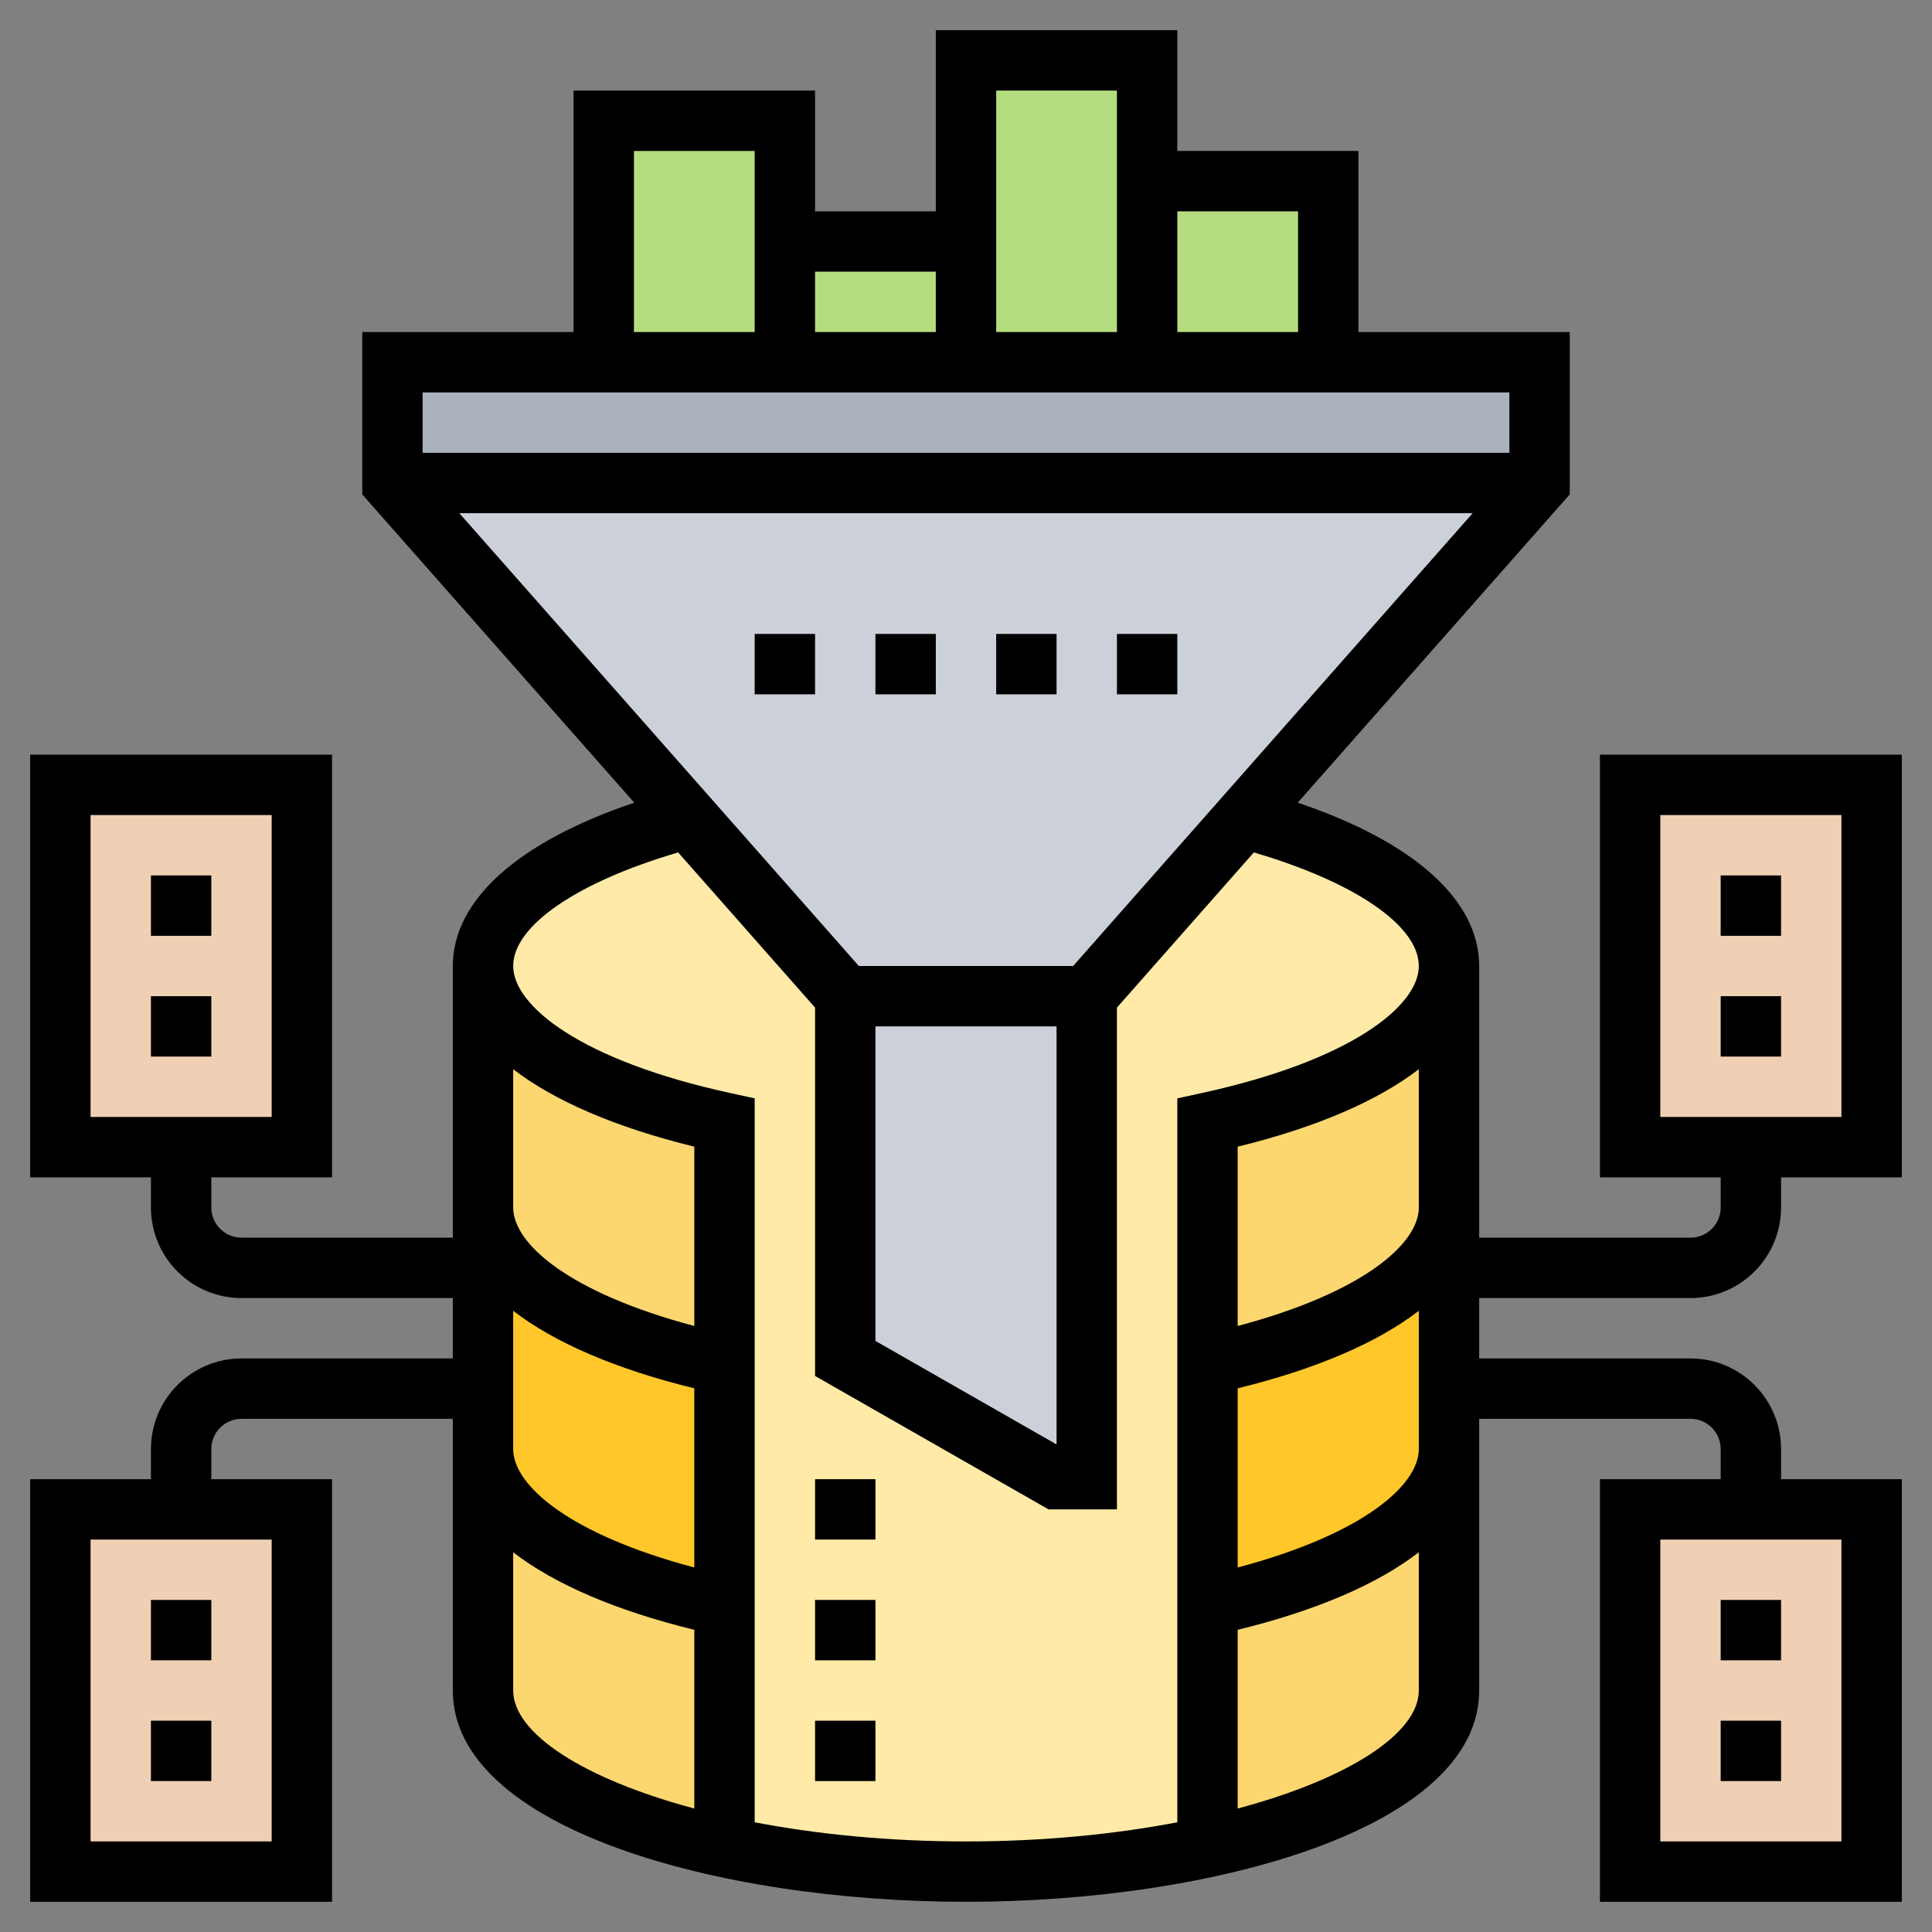 <svg id="Layer_5" enable-background="new 0 0 64 64" height="512" viewBox="0 0 64 64" width="512" xmlns="http://www.w3.org/2000/svg"><rect x="0" y="0" width="64" height="64" fill="#808080" stroke="none"/><g><g><g><path d="m32 62c-2.92 0-5.65-.29-8-.8v-8-8-8.01c-4.78-1.04-8-2.97-8-5.19 0-2.03 2.69-3.82 6.79-4.9l5.21 5.9v12l7 4h1v-16l5.21-5.9c4.1 1.08 6.79 2.87 6.79 4.9 0 2.22-3.22 4.15-8 5.19v8.01 8 8c-2.35.51-5.08.8-8 .8z" fill="#ffeaa7"/></g><g><path d="m16 40c0 2.22 3.22 4.16 8 5.2v8c-4.78-1.04-8-2.98-8-5.2v-2-4z" fill="#ffc729"/></g><g><path d="m48 46v2c0 2.22-3.22 4.16-8 5.2v-8c4.78-1.04 8-2.98 8-5.2v2z" fill="#ffc729"/></g><g><path d="m24 53.2v8c-4.78-1.04-8-2.98-8-5.2v-8c0 2.22 3.22 4.16 8 5.2z" fill="#fcd770"/></g><g><path d="m48 48v8c0 2.22-3.22 4.16-8 5.2v-8c4.78-1.04 8-2.98 8-5.2z" fill="#fcd770"/></g><g><path d="m24 37.19v8.01c-4.78-1.04-8-2.98-8-5.2v-8c0 2.22 3.22 4.15 8 5.19z" fill="#fcd770"/></g><g><path d="m48 32v8c0 2.22-3.22 4.16-8 5.2v-8.01c4.78-1.04 8-2.97 8-5.19z" fill="#fcd770"/></g><g><path d="m13 16 9.79 11.1 5.21 5.9v12l7 4h1v-16l5.21-5.9 9.79-11.1z" fill="#ccd1d9"/></g><g><path d="m51 12v4h-38v-4h7 6 6 6 6z" fill="#aab2bd"/></g><g><path d="m38 6h6v6h-6z" fill="#b4dd7f"/></g><g><path d="m38 6v6h-6v-4-6h6z" fill="#b4dd7f"/></g><g><path d="m26 8h6v4h-6z" fill="#b4dd7f"/></g><g><path d="m26 8v4h-6v-8h6z" fill="#b4dd7f"/></g><g><path d="m6 50h4v12h-8v-12z" fill="#f0d0b4"/></g><g><path d="m2 26h8v12h-4-4z" fill="#f0d0b4"/></g><g><path d="m54 26h8v12h-4-4z" fill="#f0d0b4"/></g><g><path d="m58 50h4v12h-8v-12z" fill="#f0d0b4"/></g></g><g><path d="m57 57h2v2h-2z"/><path d="m57 53h2v2h-2z"/><path d="m57 33h2v2h-2z"/><path d="m57 29h2v2h-2z"/><path d="m56 43c1.654 0 3-1.346 3-3v-1h4v-14h-10v14h4v1c0 .552-.449 1-1 1h-7v-9c0-2.187-2.171-4.117-6.011-5.41l9.011-10.212v-5.378h-7v-6h-6v-4h-8v6h-4v-4h-8v8h-7v5.378l9.011 10.212c-3.84 1.293-6.011 3.223-6.011 5.41v9h-7c-.551 0-1-.448-1-1v-1h4v-14h-10v14h4v1c0 1.654 1.346 3 3 3h7v2h-7c-1.654 0-3 1.346-3 3v1h-4v14h10v-14h-4v-1c0-.552.449-1 1-1h7v9c0 4.547 8.759 7 17 7s17-2.453 17-7v-9h7c.551 0 1 .448 1 1v1h-4v14h10v-14h-4v-1c0-1.654-1.346-3-3-3h-7v-2zm-1-6v-10h6v10zm-52 0v-10h6v10zm6 14v10h-6v-10zm30-44h4v4h-4zm-6-4h4v8h-4zm-6 6h4v2h-4zm-6-4h4v6h-4zm-7 8h36v2h-36zm1.216 4h33.568l-13.235 15h-7.098zm19.784 17v13.849l-6-3.429v-10.42zm-12 25.91c-3.689-.987-6-2.496-6-3.91v-4.578c1.363 1.051 3.393 1.93 6 2.568zm0-7.985c-4.128-1.095-6-2.716-6-3.925v-4.578c1.363 1.051 3.393 1.93 6 2.568zm0-8c-4.128-1.095-6-2.716-6-3.925v-4.581c1.364 1.049 3.393 1.928 6 2.566zm24 12.075c0 1.413-2.311 2.923-6 3.91v-5.92c2.607-.638 4.637-1.516 6-2.568zm0-8c0 1.209-1.872 2.83-6 3.925v-5.935c2.607-.639 4.637-1.517 6-2.568zm0-8c0 1.209-1.872 2.83-6 3.925v-5.94c2.607-.638 4.636-1.517 6-2.566zm-7.212-3.787-.788.172v23.981c-2.066.394-4.432.634-7 .634s-4.934-.24-7-.634v-23.981l-.788-.172c-4.982-1.082-7.212-2.896-7.212-4.213 0-1.339 2.134-2.785 5.465-3.762l4.535 5.14v12.202l7.734 4.42h2.266v-16.622l4.535-5.14c3.331.977 5.465 2.423 5.465 3.762 0 1.317-2.23 3.131-7.212 4.213zm21.212 14.787v10h-6v-10z"/><path d="m5 53h2v2h-2z"/><path d="m5 57h2v2h-2z"/><path d="m5 33h2v2h-2z"/><path d="m5 29h2v2h-2z"/><path d="m33 21h2v2h-2z"/><path d="m29 21h2v2h-2z"/><path d="m37 21h2v2h-2z"/><path d="m25 21h2v2h-2z"/><path d="m27 57h2v2h-2z"/><path d="m27 53h2v2h-2z"/><path d="m27 49h2v2h-2z"/></g></g></svg>